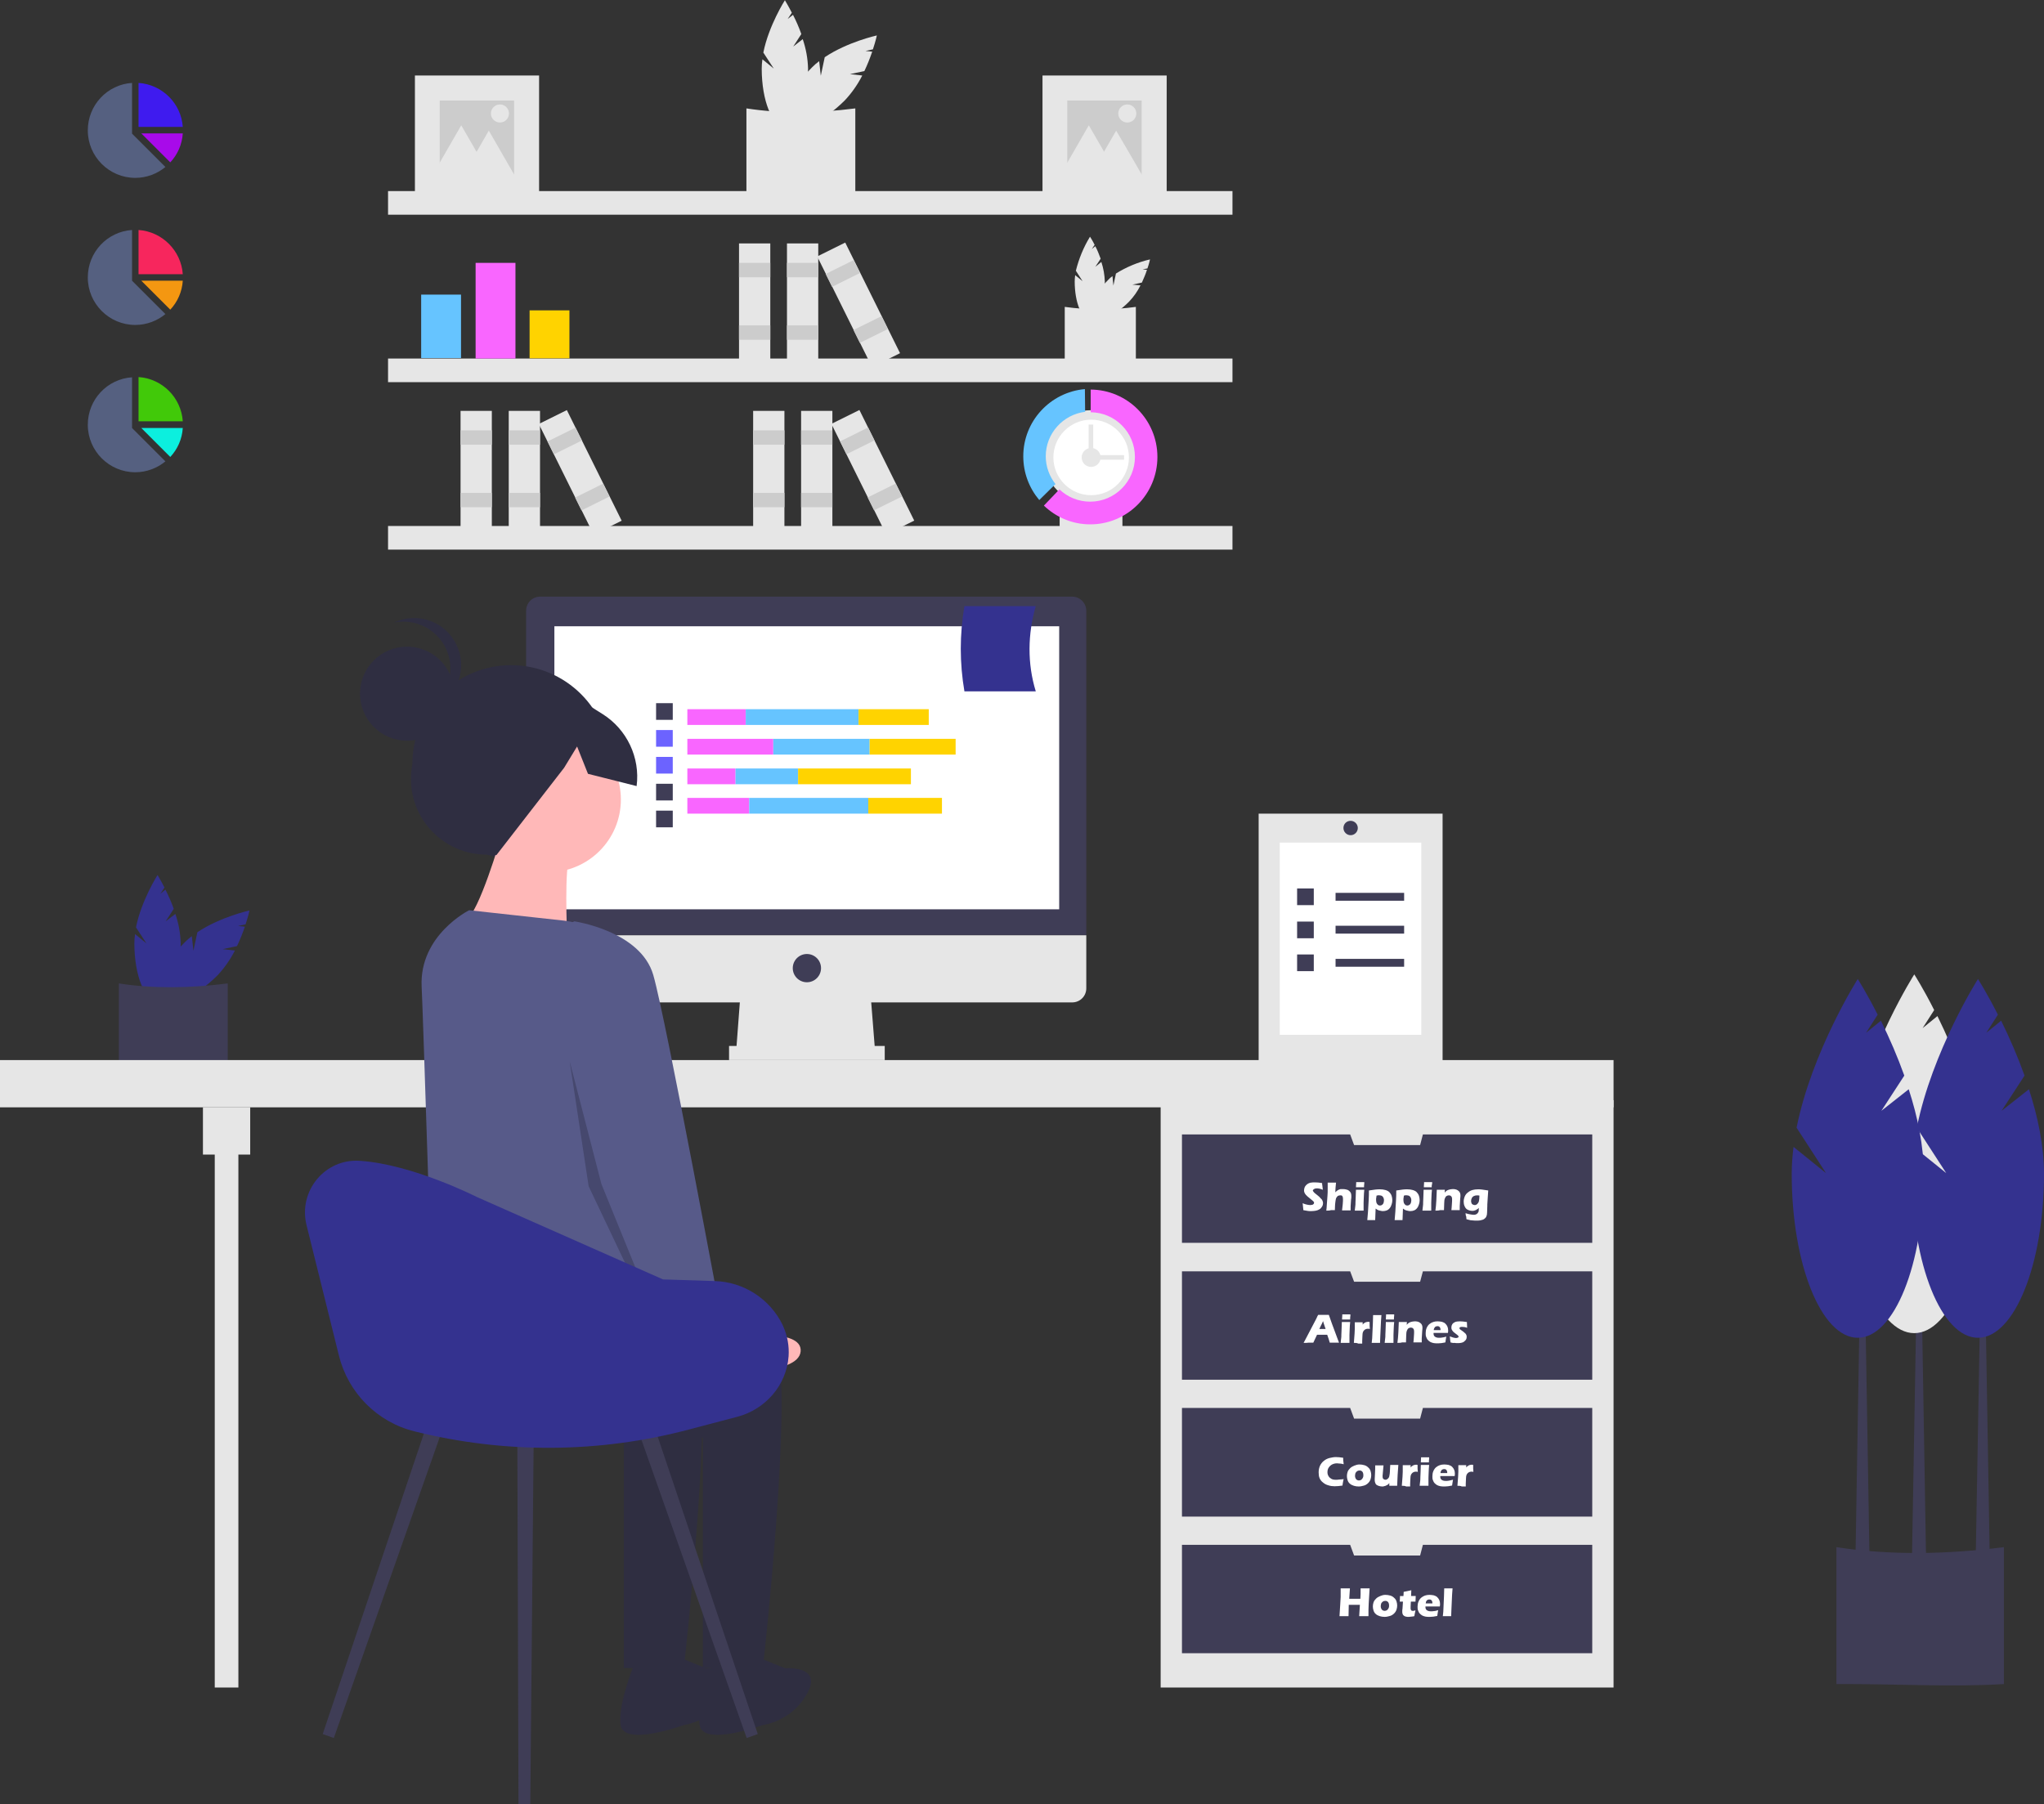 <?xml version="1.0" encoding="utf-8"?>
<!-- Generator: Adobe Illustrator 24.1.3, SVG Export Plug-In . SVG Version: 6.00 Build 0)  -->
<svg version="1.1" id="ea61258a-e793-48f7-8624-3c5ca462ffd9"
	 xmlns="http://www.w3.org/2000/svg" xmlns:xlink="http://www.w3.org/1999/xlink" x="0px" y="0px" viewBox="0 0 882.3 779"
	 style="enable-background:new 0 0 882.3 779;" xml:space="preserve">
<rect x="0" y="0" width="882.3" height="779" fill="#333333" stroke="none"/>
<style type="text/css">
	.st0{fill:#E6E6E6;}
	.st1{fill:#FFFFFF;}
	.st2{fill:#CCCCCC;}
	.st3{fill:#34328F;}
	.st4{fill:#3F3D56;}
	.st5{fill:#6C63FF;}
	.st6{fill:#2F2E41;}
	.st7{fill:#FFB8B8;}
	.st8{fill:#575A89;}
	.st9{opacity:0.2;enable-background:new    ;}
	.st10{fill:#3F1BEF;}
	.st11{fill:#A80AEA;}
	.st12{fill:#556080;}
	.st13{fill:#F7265D;}
	.st14{fill:#F49711;}
	.st15{fill:#41C909;}
	.st16{fill:#0CEFDE;}
	.st17{fill-rule:evenodd;clip-rule:evenodd;fill:#66C4FF;}
	.st18{fill-rule:evenodd;clip-rule:evenodd;fill:#F966FF;}
	.st19{fill-rule:evenodd;clip-rule:evenodd;fill:#FFD300;}
</style>
<path class="st0" d="M342.4,20.1l3.5-5.4c-1-2.8-2.2-5.6-3.6-8.3L340,8.2l1.8-2.7c-1.7-3.3-3-5.4-3-5.4s-7,11-9.3,22.6l4.5,6.9
	l-4.9-4c-0.2,1.4-0.3,2.7-0.3,4.1c0,13.7,4.5,24.9,10,24.9s10-11.1,10-24.9c-0.1-4.4-0.9-8.7-2.3-12.8L342.4,20.1z"/>
<path class="st0" d="M366.9,32l6.2-1.3c1.3-2.7,2.4-5.5,3.4-8.4l-2.9-0.3l3.2-0.7c1.2-3.6,1.7-6,1.7-6s-12.7,2.8-22.5,9.4l-1.7,8
	l-0.7-6.3c-1.1,0.8-2.1,1.7-3.1,2.7c-9.7,9.7-14.4,20.8-10.5,24.7s15-0.8,24.7-10.5c3-3.2,5.5-6.8,7.5-10.7L366.9,32z"/>
<path class="st0" d="M369.2,85.2c-14.5,0.9-30.3-0.1-47,0V46.8c14.8,2.3,30.6,2.1,47,0V85.2z"/>
<path class="st0" d="M472.8,115.2l2.3-3.5c-0.7-1.9-1.4-3.7-2.3-5.4l-1.5,1.2l1.2-1.8c-1.1-2.2-2-3.5-2-3.5
	c-2.8,4.6-4.8,9.5-6.1,14.7l2.9,4.5l-3.2-2.6c-0.1,0.9-0.2,1.8-0.2,2.7c0,9,2.9,16.2,6.5,16.2s6.5-7.3,6.5-16.2
	c-0.1-2.9-0.6-5.7-1.5-8.4L472.8,115.2z"/>
<path class="st0" d="M488.8,122.9l4.1-0.9c0.8-1.8,1.6-3.6,2.2-5.5l-1.9-0.2l2.1-0.4c0.8-2.3,1.1-3.9,1.1-3.9
	c-5.2,1.2-10.2,3.3-14.7,6.1l-1.1,5.2l-0.4-4.1c-0.7,0.5-1.4,1.1-2,1.8c-6.3,6.3-9.4,13.6-6.9,16.1s9.8-0.5,16.1-6.9
	c2-2.1,3.6-4.4,4.9-7L488.8,122.9z"/>
<path class="st0" d="M490.3,157.6c-9.4,0.6-19.7,0-30.7,0v-25.1c10.2,1.4,20.5,1.4,30.7,0V157.6z"/>
<path class="st0" d="M484.5,231.9c-8.3,0.5-17.4,0-27.1,0v-22.1c9,1.3,18.1,1.3,27.1,0V231.9z"/>
<rect x="167.5" y="82.5" class="st0" width="364.5" height="10.2"/>
<rect x="167.5" y="154.8" class="st0" width="364.5" height="10.2"/>
<rect x="167.5" y="227.1" class="st0" width="364.5" height="10.2"/>
<circle class="st0" cx="471" cy="197.5" r="20.4"/>
<circle class="st1" cx="471" cy="197.5" r="16.3"/>
<circle class="st0" cx="471" cy="197.5" r="4.1"/>
<rect x="468.9" y="196.5" class="st0" width="16.3" height="2"/>
<rect x="469.9" y="183.3" class="st0" width="2" height="16.3"/>
<rect x="339.7" y="105.1" class="st0" width="13.5" height="53.3"/>
<rect x="339.7" y="113.5" class="st2" width="13.5" height="6.2"/>
<rect x="339.7" y="140.5" class="st2" width="13.5" height="6.2"/>
<rect x="319" y="105.1" class="st0" width="13.5" height="53.3"/>
<rect x="319" y="113.5" class="st2" width="13.5" height="6.2"/>
<rect x="319" y="140.5" class="st2" width="13.5" height="6.2"/>
<rect x="363.9" y="105.1" transform="matrix(0.896 -0.444 0.444 0.896 -19.968 178.127)" class="st0" width="13.5" height="53.3"/>
<rect x="357.1" y="115.1" transform="matrix(0.896 -0.444 0.444 0.896 -14.672 173.717)" class="st2" width="13.5" height="6.2"/>
<rect x="369.1" y="139.3" transform="matrix(0.896 -0.444 0.444 0.896 -24.152 181.559)" class="st2" width="13.5" height="6.2"/>
<rect x="219.6" y="177.4" class="st0" width="13.5" height="53.3"/>
<rect x="219.6" y="185.8" class="st2" width="13.5" height="6.2"/>
<rect x="219.6" y="212.8" class="st2" width="13.5" height="6.2"/>
<rect x="198.8" y="177.4" class="st0" width="13.5" height="53.3"/>
<rect x="198.8" y="185.8" class="st2" width="13.5" height="6.2"/>
<rect x="198.8" y="212.8" class="st2" width="13.5" height="6.2"/>
<rect x="243.7" y="177.4" transform="matrix(0.896 -0.444 0.444 0.896 -64.535 132.306)" class="st0" width="13.5" height="53.3"/>
<rect x="237" y="187.4" transform="matrix(0.896 -0.444 0.444 0.896 -59.21 127.93)" class="st2" width="13.5" height="6.2"/>
<rect x="248.9" y="211.6" transform="matrix(0.896 -0.444 0.444 0.896 -68.719 135.737)" class="st2" width="13.5" height="6.2"/>
<rect x="345.8" y="177.4" class="st0" width="13.5" height="53.3"/>
<rect x="345.8" y="185.8" class="st2" width="13.5" height="6.2"/>
<rect x="345.8" y="212.8" class="st2" width="13.5" height="6.2"/>
<rect x="325.1" y="177.4" class="st0" width="13.5" height="53.3"/>
<rect x="325.1" y="185.8" class="st2" width="13.5" height="6.2"/>
<rect x="325.1" y="212.8" class="st2" width="13.5" height="6.2"/>
<rect x="370" y="177.4" transform="matrix(0.896 -0.444 0.444 0.896 -51.416 188.342)" class="st0" width="13.5" height="53.3"/>
<rect x="363.3" y="187.4" transform="matrix(0.896 -0.444 0.444 0.896 -46.091 183.966)" class="st2" width="13.5" height="6.2"/>
<rect x="375.2" y="211.6" transform="matrix(0.896 -0.444 0.444 0.896 -55.599 191.773)" class="st2" width="13.5" height="6.2"/>
<rect x="450" y="32.6" class="st0" width="53.6" height="53.6"/>
<rect x="460.7" y="43.4" class="st2" width="32.1" height="32.1"/>
<polygon class="st0" points="470,54.1 476.8,65.9 483.6,77.7 470,77.7 456.4,77.7 463.2,65.9 "/>
<polygon class="st0" points="481.8,56.4 488.7,68.2 495.5,80 481.8,80 468.2,80 475,68.2 "/>
<circle class="st0" cx="486.6" cy="49" r="3.9"/>
<rect x="179.1" y="32.6" class="st0" width="53.6" height="53.6"/>
<rect x="189.8" y="43.4" class="st2" width="32.1" height="32.1"/>
<polygon class="st0" points="199.1,54.1 205.9,65.9 212.8,77.7 199.1,77.7 185.5,77.7 192.3,65.9 "/>
<polygon class="st0" points="211,56.4 217.8,68.2 224.6,80 211,80 197.3,80 204.2,68.2 "/>
<circle class="st0" cx="215.8" cy="49" r="3.9"/>
<path class="st3" d="M71.5,397.8l3.5-5.4c-1-2.8-2.2-5.6-3.6-8.3l-2.2,1.8l1.8-2.7c-1.7-3.3-3-5.4-3-5.4s-7,11-9.3,22.6l4.5,6.9
	l-4.9-4c-0.2,1.4-0.3,2.7-0.3,4.1c0,13.7,4.5,24.9,10,24.9s10-11.1,10-24.9c-0.1-4.4-0.9-8.7-2.3-12.8L71.5,397.8z"/>
<path class="st3" d="M96.1,409.8l6.2-1.3c1.3-2.7,2.4-5.5,3.4-8.4l-2.9-0.3l3.2-0.7c1.2-3.6,1.7-6,1.7-6s-12.7,2.8-22.5,9.4l-1.7,8
	l-0.7-6.3c-1.1,0.8-2.1,1.7-3.1,2.7c-9.7,9.7-14.4,20.8-10.5,24.7s15-0.8,24.7-10.5c3-3.2,5.5-6.8,7.5-10.7L96.1,409.8z"/>
<path class="st4" d="M98.3,463c-14.5,0.9-30.3-0.1-47,0v-38.4c14.8,2.3,30.6,2.1,47,0V463z"/>
<rect x="501" y="475" class="st0" width="195.5" height="253.6"/>
<rect x="92.7" y="488.3" class="st0" width="10.2" height="240.3"/>
<rect y="457.7" class="st0" width="696.5" height="20.4"/>
<rect x="87.6" y="478.1" class="st0" width="20.4" height="20.4"/>
<polygon class="st4" points="614.2,489.8 613,494.4 584.5,494.4 582.8,489.8 510.2,489.8 510.2,536.6 687.3,536.6 687.3,489.8 "/>
<polygon class="st4" points="614.2,548.9 613,553.4 584.5,553.4 582.8,548.9 510.2,548.9 510.2,595.7 687.3,595.7 687.3,548.9 "/>
<polygon class="st4" points="614.2,607.9 613,612.5 584.5,612.5 582.8,607.9 510.2,607.9 510.2,654.8 687.3,654.8 687.3,607.9 "/>
<polygon class="st4" points="614.2,667 613,671.6 584.5,671.6 582.8,667 510.2,667 510.2,713.8 687.3,713.8 687.3,667 "/>
<polygon class="st0" points="377.8,454.7 317.7,454.7 319.7,428.2 375.7,428.2 "/>
<rect x="314.7" y="451.6" class="st0" width="67.2" height="6.1"/>
<path class="st4" d="M462.8,257.6H233.2c-3.4,0-6.1,2.7-6.1,6.1l0,0v140h241.8v-140C468.9,260.4,466.2,257.6,462.8,257.6
	L462.8,257.6z"/>
<path class="st0" d="M227.1,403.8v22.9c0,3.4,2.7,6.1,6.1,6.1l0,0h229.6c3.4,0,6.1-2.7,6.1-6.1l0,0v-22.9H227.1z"/>
<rect x="239.3" y="270.4" class="st1" width="217.9" height="122.2"/>
<circle class="st4" cx="348.3" cy="418" r="6.1"/>
<path class="st4" d="M865,727.1c-22.3,1.4-46.5-0.1-72.3,0V668c22.7,3.5,47,3.2,72.3,0V727.1z"/>
<polygon class="st4" points="831.4,673.3 825.3,673.3 827.4,553.9 829.4,553.9 "/>
<polygon class="st4" points="858.9,674.1 852.8,674.1 854.9,554.8 856.9,554.8 "/>
<polygon class="st4" points="807,674.1 800.9,674.1 802.9,554.8 805,554.8 "/>
<path class="st0" d="M836.5,477.6l9.9-15.2c-2.9-8.1-6.3-16-10.1-23.7l-6.4,5.2l5-7.8c-4.8-9.5-8.6-15.4-8.6-15.4
	s-19.8,31.2-26.4,64.2l12.7,19.6l-14-11.3c-0.5,3.8-0.8,7.7-0.8,11.6c0,39.1,12.8,70.8,28.5,70.8s28.5-31.7,28.5-70.8
	c0-12.1-2.7-24.8-6.5-36.5L836.5,477.6z"/>
<path class="st3" d="M864,479.6l9.9-15.2c-2.9-8.1-6.3-16-10.1-23.7l-6.4,5.2l5-7.8c-4.8-9.5-8.6-15.4-8.6-15.4
	s-19.8,31.2-26.4,64.2l12.7,19.6l-14-11.3c-0.5,3.8-0.8,7.7-0.8,11.6c0,39.1,12.8,70.8,28.5,70.8s28.5-31.7,28.5-70.8
	c0-12.1-2.7-24.8-6.5-36.5L864,479.6z"/>
<path class="st3" d="M812.1,479.6l9.9-15.2c-2.9-8.1-6.3-16-10.1-23.7l-6.4,5.2l5-7.8c-4.8-9.5-8.6-15.4-8.6-15.4
	s-19.8,31.2-26.4,64.2l12.7,19.6l-14-11.3c-0.5,3.8-0.8,7.7-0.8,11.6c0,39.1,12.8,70.8,28.5,70.8s28.5-31.7,28.5-70.8
	c0-12.1-2.7-24.8-6.5-36.5L812.1,479.6z"/>
<rect x="283.2" y="303.6" class="st4" width="7.2" height="7.2"/>
<rect x="283.2" y="315.2" class="st5" width="7.2" height="7.2"/>
<rect x="283.2" y="326.8" class="st5" width="7.2" height="7.2"/>
<rect x="283.2" y="338.4" class="st4" width="7.2" height="7.2"/>
<rect x="283.2" y="350" class="st4" width="7.2" height="7.2"/>
<path class="st3" d="M447.1,298.5h-30.8c-2.1-12.2-2.1-24.6,0-36.8h30.8C443.6,273.7,443.4,286.5,447.1,298.5z"/>
<path class="st6" d="M222.8,372.1l-12.7-3.1c-18,0-32.7-14.6-32.7-32.6c0-2.2,0.2-4.4,0.6-6.5l0,0c0-23.6,19.1-42.7,42.6-42.7l0,0
	c23.6,0,42.7,19.1,42.7,42.6l0,0C270.6,354.8,248.1,378.3,222.8,372.1z"/>
<circle class="st7" cx="236.6" cy="345.2" r="31.4"/>
<path class="st7" d="M216.2,361.6c0,0-9.5,32.7-15,35.5s43.6,6.8,43.6,6.8s-1.4-31.4,1.4-34.1S216.2,361.6,216.2,361.6z"/>
<path class="st6" d="M265.3,563.4c0,0,61.4-5.5,69.5,15s-5.5,141.8-5.5,141.8h-25.9v-99.5c0,0-110.5-31.4-110.5-42.3
	S265.3,563.4,265.3,563.4z"/>
<path class="st6" d="M325.3,714.8l13.6,5.5c0,0,16.4-1.4,9.5,10.9c-4,7.2-11,12.2-19.1,13.6c0,0-25.9,9.5-27.3,0s6.8-28.6,6.8-28.6
	L325.3,714.8z"/>
<path class="st6" d="M231.2,563.4c0,0,61.4-5.5,69.5,15s-5.5,141.8-5.5,141.8h-25.9v-99.5c0,0-78.4-18.2-78.4-29.1
	c0-5.1-5.3-31.2,4.1-36.7C205.6,548.8,231.2,563.4,231.2,563.4z"/>
<path class="st6" d="M291.2,714.8l13.6,5.5c0,0,16.4-1.4,9.5,10.9c-4,7.2-11,12.2-19.1,13.6c0,0-25.9,9.5-27.3,0s6.8-28.6,6.8-28.6
	L291.2,714.8z"/>
<path class="st8" d="M202.5,393l41,4.5c13,1.4,23.6,11,26.3,23.8l15.9,75.4c0,0,5.5,75-5.5,79.1s-25.9-16.4-46.4-13.6
	s-47,8.9-47,8.9s-4.2-134.2-4.8-145.2C181,403.7,202.5,393,202.5,393z"/>
<path class="st7" d="M299.6,567.3l16.8,9.9c0,0,30.2-4.3,29.2,6.3s-33.9,8.6-33.9,8.6l-20.3-12.5L299.6,567.3z"/>
<circle class="st6" cx="175.7" cy="299.5" r="20.3"/>
<path class="st6" d="M194.4,288.6c0-11.2-9.1-20.2-20.3-20.2c-1.3,0-2.7,0.1-4,0.4c10.1-4.8,22.2-0.5,27,9.7
	c4.8,10.1,0.5,22.2-9.7,27c-1.5,0.7-3.1,1.2-4.7,1.5C189.9,303.6,194.4,296.4,194.4,288.6z"/>
<path class="st6" d="M211.8,300.1l27.3-5l21,13.2c10.5,6.6,16.3,18.8,14.7,31.1l-21-5.3l-4.7-11.8l-5.6,9.2l-29.3,37.8l-16.5-10.5
	l-14.7-23L211.8,300.1z"/>
<path class="st8" d="M234.3,404.6l13.6-6.8c0,0,28.6,4.1,34.1,23.2s30,151.4,30,151.4l-23.2,10.9l-32.7-80.5L234.3,404.6z"/>
<polygon class="st9" points="245.9,458.2 259.6,511.2 283.8,570.7 282.9,572.8 254.1,512.2 "/>
<polygon class="st4" points="144.1,750.4 139.3,748.7 185.9,610.2 192.6,612.6 "/>
<polygon class="st4" points="322.3,750.4 327.1,748.7 280.5,610.2 273.7,612.6 "/>
<polygon class="st4" points="223.8,779 228.9,779 230.4,617.1 223.3,617.1 "/>
<path class="st3" d="M132.3,528.9l14,56.4c4,16.1,16.5,28.7,32.6,32.7l0,0c38.9,9.7,79.7,9.5,118.5-0.8l20.9-5.5
	c12.1-3.2,21.2-13.6,22.1-26.1c0.3-4.4-0.5-8.9-2.3-12.9c-0.1-0.2-0.2-0.3-0.2-0.5c-5.5-11.4-16.9-18.8-29.6-19.1l-22.1-0.7
	l-80.4-35.6c0,0-27.7-14.1-50.4-15.6C140.3,500.1,128.7,514.2,132.3,528.9z"/>
<rect x="543.3" y="351.3" class="st0" width="79.4" height="107.9"/>
<rect x="552.4" y="363.8" class="st1" width="61.1" height="83"/>
<rect x="576.5" y="385.5" class="st4" width="29.6" height="3.4"/>
<rect x="559.9" y="383.6" class="st4" width="7.2" height="7.2"/>
<rect x="576.5" y="399.7" class="st4" width="29.6" height="3.4"/>
<rect x="559.9" y="397.9" class="st4" width="7.2" height="7.2"/>
<rect x="576.5" y="414" class="st4" width="29.6" height="3.4"/>
<rect x="559.9" y="412.1" class="st4" width="7.2" height="7.2"/>
<path class="st4" d="M583,354.4L583,354.4c1.7,0,3.1,1.4,3.1,3.1l0,0c0,1.7-1.4,3.1-3.1,3.1l0,0c-1.7,0-3.1-1.4-3.1-3.1l0,0
	C579.9,355.7,581.3,354.4,583,354.4z"/>
<g>
	<path class="st10" d="M59.8,54.8h19.1c-0.7-10.2-8.9-18.3-19.1-19V54.8z"/>
	<path class="st11" d="M73.5,70.1c3.1-3.3,5.1-7.7,5.4-12.5H61L73.5,70.1z"/>
	<path class="st12" d="M57,57.7V35.8c-10.7,0.7-19.1,9.6-19.1,20.5c0,11.3,9.2,20.5,20.5,20.5c4.9,0,9.5-1.8,13-4.7L57,57.7z"/>
</g>
<g>
	<path class="st13" d="M59.8,118.4h19.1C78.2,108.2,70,100,59.8,99.3V118.4z"/>
	<path class="st14" d="M73.5,133.7c3.1-3.3,5.1-7.7,5.4-12.5H61L73.5,133.7z"/>
	<path class="st12" d="M57,121.2V99.3c-10.7,0.7-19.1,9.6-19.1,20.5c0,11.3,9.2,20.5,20.5,20.5c4.9,0,9.5-1.8,13-4.7L57,121.2z"/>
</g>
<g>
	<path class="st15" d="M59.8,181.9h19.1c-0.7-10.2-8.8-18.4-19.1-19.1C59.8,162.8,59.8,181.9,59.8,181.9z"/>
	<path class="st16" d="M73.5,197.3c3.1-3.3,5.1-7.7,5.4-12.5H61L73.5,197.3z"/>
	<path class="st12" d="M57,184.8v-21.9c-10.7,0.7-19.1,9.6-19.1,20.5c0,11.3,9.2,20.5,20.5,20.5c4.9,0,9.5-1.8,13-4.7L57,184.8z"/>
</g>
<g>
	<path id="Combined-Shape_3_" class="st17" d="M468.3,168l0.1,9.8c-9.6,1.2-17,9.4-17,19.2c0,4.5,1.6,8.7,4.2,12l-7,6.9
		c-4.3-5.1-6.9-11.7-6.9-18.9C441.7,181.8,453.4,169.3,468.3,168z"/>
	<path id="Combined-Shape_4_" class="st18" d="M470.8,168.2h-0.2c16,0,29,13,29,29.1s-13,29.1-29,29.1c-7.8,0-14.8-3.1-20-8.1l6.7-7
		c3.5,3.3,8.1,5.3,13.3,5.3c10.6,0,19.3-8.7,19.3-19.3s-8.5-19.2-19.1-19.3L470.8,168.2z"/>
</g>
<g>
	<rect id="Rectangle" x="296.7" y="306.2" class="st18" width="25.2" height="6.8"/>
	<rect id="Rectangle-Copy-9" x="296.7" y="344.5" class="st18" width="26.7" height="6.8"/>
	<rect id="Rectangle-Copy-3" x="296.7" y="319" class="st18" width="37.1" height="6.8"/>
	<rect id="Rectangle-Copy-6" x="296.7" y="331.8" class="st18" width="20.8" height="6.8"/>
	<rect id="Rectangle-Copy" x="321.9" y="306.2" class="st17" width="48.7" height="6.8"/>
	<rect id="Rectangle-Copy-10" x="323.4" y="344.5" class="st17" width="51.4" height="6.8"/>
	<rect id="Rectangle-Copy-4" x="333.8" y="319" class="st17" width="41.6" height="6.8"/>
	<rect id="Rectangle-Copy-7" x="317.5" y="331.8" class="st17" width="27" height="6.8"/>
	<rect id="Rectangle-Copy-2" x="370.6" y="306.2" class="st19" width="30.3" height="6.8"/>
	<rect id="Rectangle-Copy-11" x="374.8" y="344.5" class="st19" width="31.8" height="6.8"/>
	<rect id="Rectangle-Copy-5" x="375.4" y="319" class="st19" width="37.1" height="6.8"/>
	<rect id="Rectangle-Copy-8" x="344.5" y="331.8" class="st19" width="48.7" height="6.8"/>
</g>
<g>
	<rect id="Rectangle_1_" x="181.8" y="127.2" class="st17" width="17.2" height="27.4"/>
	<rect id="Rectangle-Copy-12" x="205.3" y="113.5" class="st18" width="17.2" height="41.3"/>
	<rect id="Rectangle-Copy-13" x="228.6" y="134" class="st19" width="17.2" height="20.7"/>
</g>
<g>
	<path class="st1" d="M562.7,579.8l0.7-1.3l4.5-8.6l0.5-1c0.1-0.3,0.3-0.7,0.6-1.2c1,0,1.8,0,2.3,0c0.8,0,1.6,0,2.3,0l1.3,3.7l2.6,7
		l0.5,1.3c-1,0-1.6,0-1.8,0c-0.5,0-1.2,0-2.2,0c-0.3-1-0.6-2.1-1.1-3.4h-4.4c-0.5,1-1,2.2-1.6,3.4c-1.1,0-1.8,0-2,0
		C564.4,579.8,563.7,579.8,562.7,579.8z M569.5,573.8h2.7c-0.7-2.1-1.1-3.2-1.1-3.4c-0.4,0.9-0.7,1.6-1,2.1L569.5,573.8z"/>
	<path class="st1" d="M578.7,579.8c0.1-0.7,0.1-1.3,0.2-1.8s0.1-1.1,0.1-1.8s0.1-1.5,0.1-2.4s0.1-1.9,0.1-3c0.8,0,1.4,0,1.8,0
		c0.4,0,1,0,1.8,0c-0.1,1.1-0.2,2.1-0.2,2.9c0,0.8-0.1,1.7-0.1,2.7c0,1.7,0,2.8,0,3.4c-0.7,0-1.3,0-1.8,0
		C580.2,579.8,579.5,579.8,578.7,579.8z M579.3,569.7c0-0.7,0.1-1.2,0.1-1.7c0-0.1,0-0.3,0-0.5c0.7,0,1.3,0,1.8,0c0.7,0,1.2,0,1.7,0
		c0,0.2,0,0.3,0,0.5l-0.1,1.1c0,0.2,0,0.4,0,0.6c-0.6,0-1.1,0-1.7,0C580.5,569.7,579.9,569.7,579.3,569.7z"/>
	<path class="st1" d="M584.4,579.8l0.3-3.9l0.1-2.2c0-0.4,0-0.8,0-1.2s0-1,0-1.6c0.7,0,1.3,0,1.7,0c0.5,0,1,0,1.7,0v1
		c0.2-0.3,0.4-0.4,0.6-0.6c0.1-0.1,0.3-0.2,0.5-0.3s0.4-0.2,0.6-0.2s0.4-0.1,0.6-0.1c0.2,0,0.4,0,0.7,0.1c0,0.6,0,1.2,0,1.6l0.1,1.4
		c-0.3-0.1-0.6-0.1-0.9-0.1c-0.4,0-0.7,0.1-0.9,0.2c-0.3,0.1-0.5,0.3-0.7,0.5s-0.4,0.5-0.5,0.8s-0.2,0.8-0.2,1.5s-0.1,1.4-0.1,2.3
		c0,0.3,0,0.7,0,1.1c-0.6,0-1.1,0-1.7,0C585.7,579.8,585.1,579.8,584.4,579.8z"/>
	<path class="st1" d="M592.1,579.8l0.2-1.9l0.3-6.6l0.1-3.5c0.8,0,1.4,0,1.8,0c0.5,0,1.1,0,1.8,0l-0.2,2.7l-0.3,6.6l-0.1,2.7
		c-0.6,0-1.2,0-1.7,0H592.1z"/>
	<path class="st1" d="M597.7,579.8c0.1-0.7,0.1-1.3,0.2-1.8s0.1-1.1,0.1-1.8s0.1-1.5,0.1-2.4s0.1-1.9,0.1-3c0.8,0,1.4,0,1.8,0
		c0.4,0,1,0,1.8,0c-0.1,1.1-0.2,2.1-0.2,2.9c0,0.8-0.1,1.7-0.1,2.7c0,1.7,0,2.8,0,3.4c-0.7,0-1.3,0-1.8,0
		C599.1,579.8,598.5,579.8,597.7,579.8z M598.2,569.7c0-0.7,0.1-1.2,0.1-1.7c0-0.1,0-0.3,0-0.5c0.7,0,1.3,0,1.8,0c0.7,0,1.2,0,1.7,0
		c0,0.2,0,0.3,0,0.5l-0.1,1.1c0,0.2,0,0.4,0,0.6c-0.6,0-1.1,0-1.7,0C599.5,569.7,598.9,569.7,598.2,569.7z"/>
	<path class="st1" d="M603.2,579.8c0.2-1.3,0.3-2.8,0.4-4.4c0.1-1.6,0.1-3.1,0.2-4.6c0.7,0,1.3,0,1.8,0c0.6,0,1.2,0,1.7,0l-0.1,1.2
		c0.2-0.2,0.4-0.4,0.5-0.5s0.3-0.2,0.5-0.4c0.2-0.1,0.4-0.2,0.7-0.3s0.5-0.1,0.8-0.2c0.3,0,0.6-0.1,0.9-0.1c0.4,0,0.8,0,1.2,0.1
		s0.7,0.2,1,0.4s0.5,0.4,0.7,0.6s0.3,0.5,0.4,0.8s0.1,0.6,0.1,0.9c0,0.2,0,0.7-0.1,1.4l-0.2,3.2c0,0.6,0,1.2,0,1.7
		c-0.6,0-1.1,0-1.7,0c-0.7,0-1.3,0-1.9,0c0.1-0.5,0.1-1.3,0.2-2.4c0.1-1.1,0.1-1.8,0.1-2.2c0-0.7-0.1-1.1-0.4-1.4s-0.6-0.4-1-0.4
		c-0.3,0-0.7,0.1-1,0.3s-0.5,0.5-0.7,1s-0.3,1.1-0.3,2.1s-0.1,2-0.1,3c-0.6,0-1.2,0-1.7,0C604.6,579.8,603.9,579.8,603.2,579.8z"/>
	<path class="st1" d="M624.3,577.1c-0.1,0.4-0.2,1.2-0.4,2.5c-0.7,0.1-1.3,0.2-1.7,0.3c-0.5,0-0.9,0.1-1.4,0.1c-0.7,0-1.3,0-1.9-0.1
		c-0.6-0.1-1.1-0.3-1.5-0.5s-0.8-0.6-1.1-0.9s-0.5-0.8-0.7-1.3s-0.2-1-0.2-1.6c0-0.7,0.1-1.5,0.4-2.2c0.3-0.7,0.7-1.3,1.2-1.7
		s1-0.7,1.6-0.9s1.2-0.3,1.9-0.3s1.3,0.1,1.9,0.2c0.6,0.2,1.1,0.4,1.5,0.8s0.7,0.8,0.9,1.3s0.3,1,0.3,1.6c0,0.3,0,0.7-0.1,1.1h-6.2
		c0,0.1,0,0.2,0,0.3c0,0.6,0.2,1.1,0.7,1.4s1,0.4,1.7,0.4c0.4,0,0.8,0,1.3-0.1C622.9,577.5,623.5,577.3,624.3,577.1z M618.9,574.3
		h2.9c0-0.1,0-0.2,0-0.3c0-0.3-0.1-0.6-0.2-0.8c-0.1-0.2-0.3-0.4-0.5-0.5s-0.4-0.1-0.7-0.1c-0.2,0-0.3,0-0.5,0.1s-0.3,0.1-0.4,0.2
		c-0.1,0.1-0.2,0.2-0.3,0.4s-0.2,0.3-0.2,0.4C618.9,573.9,618.9,574,618.9,574.3z"/>
	<path class="st1" d="M626.1,579.6c0-0.3,0-0.5-0.1-0.8c0-0.3-0.1-0.7-0.1-1.2l-0.1-0.6c0.6,0.2,1.1,0.4,1.5,0.5s0.8,0.2,1.1,0.2
		s0.5,0,0.7-0.1s0.3-0.1,0.4-0.2s0.1-0.2,0.1-0.3s0-0.2-0.1-0.3s-0.2-0.2-0.4-0.4c-0.5-0.4-0.9-0.7-1.3-1c-0.4-0.3-0.6-0.5-0.8-0.8
		c-0.2-0.2-0.3-0.5-0.4-0.7s-0.1-0.5-0.1-0.8c0-0.5,0.1-0.9,0.4-1.4c0.3-0.4,0.7-0.7,1.2-0.9s1.2-0.3,2-0.3s1.9,0.1,3.1,0.3l0.1,2.5
		c-0.7-0.3-1.4-0.4-2-0.4c-0.5,0-0.8,0-1,0.1s-0.3,0.2-0.3,0.4c0,0.1,0,0.1,0,0.2s0.1,0.1,0.1,0.2c0.1,0.1,0.1,0.1,0.2,0.2
		c0.1,0.1,0.3,0.2,0.7,0.5s0.6,0.4,0.8,0.6c0.3,0.3,0.6,0.5,0.8,0.7s0.3,0.5,0.4,0.7c0.1,0.2,0.1,0.5,0.1,0.8c0,0.4-0.1,0.8-0.3,1.1
		s-0.5,0.6-0.9,0.9s-0.8,0.4-1.3,0.5s-1,0.1-1.5,0.1c-0.3,0-0.8,0-1.3-0.1C627.4,579.9,626.8,579.8,626.1,579.6z"/>
</g>
<g>
	<path class="st1" d="M562.6,522.5c-0.1-1.2-0.2-2.2-0.3-3c0.7,0.3,1.2,0.5,1.8,0.6c0.5,0.1,1,0.2,1.4,0.2c0.5,0,0.9-0.1,1.2-0.2
		c0.3-0.2,0.5-0.4,0.5-0.7c0-0.1,0-0.2,0-0.3s-0.1-0.2-0.2-0.3c-0.1-0.1-0.2-0.2-0.4-0.4l-1.7-1.4c-0.4-0.3-0.7-0.6-0.8-0.7
		c-0.3-0.3-0.6-0.6-0.7-0.8c-0.2-0.3-0.3-0.5-0.4-0.8c-0.1-0.3-0.1-0.5-0.1-0.8c0-0.4,0.1-0.7,0.2-1.1c0.1-0.3,0.3-0.7,0.6-1
		s0.6-0.6,1-0.8s0.9-0.4,1.3-0.4c0.5-0.1,1-0.1,1.5-0.1c1,0,2.1,0.1,3.2,0.3c0,0.4,0,0.8,0.1,1.1c0,0.3,0.1,0.9,0.2,1.8
		c-0.5-0.2-1-0.4-1.5-0.5c-0.4-0.1-0.8-0.1-1.2-0.1c-0.5,0-0.8,0.1-1.1,0.3s-0.5,0.4-0.5,0.6c0,0.1,0,0.2,0.1,0.3s0.1,0.2,0.3,0.4
		c0.1,0.2,0.3,0.3,0.5,0.5s0.5,0.4,1,0.8l0.6,0.5c0.2,0.2,0.4,0.3,0.6,0.6s0.4,0.4,0.6,0.6s0.3,0.4,0.4,0.6s0.1,0.4,0.2,0.5
		c0,0.2,0.1,0.4,0.1,0.6c0,0.5-0.1,1-0.4,1.5s-0.6,0.9-1.1,1.2s-1,0.5-1.5,0.6c-0.6,0.1-1.1,0.2-1.8,0.2
		C565.3,523,564.1,522.8,562.6,522.5z"/>
	<path class="st1" d="M572.5,522.7c0.1-0.9,0.2-1.6,0.2-2.2c0.1-1.2,0.2-2.5,0.3-4.1c0.1-1,0.1-2,0.1-3c0-0.9,0-1.9,0-2.8
		c0.7,0,1.3,0,1.8,0c0.6,0,1.2,0,1.8,0l-0.2,2.1c0,0.4-0.1,1.1-0.1,2.1c0.2-0.2,0.4-0.4,0.5-0.5s0.3-0.2,0.4-0.3s0.3-0.2,0.5-0.3
		s0.3-0.1,0.5-0.2s0.4-0.1,0.7-0.1s0.5,0,0.8,0c0.5,0,1,0.1,1.4,0.2c0.5,0.1,0.9,0.3,1.2,0.6s0.6,0.6,0.7,0.9
		c0.1,0.3,0.2,0.7,0.2,1.1c0,0.2,0,0.4,0,0.6c0,0.3,0,0.6-0.1,1l-0.2,3c0,0.4,0,0.7,0,0.9s0,0.5,0,0.9c-0.6,0-1.2,0-1.8,0
		s-1.3,0-1.9,0c0.1-0.8,0.2-1.7,0.3-2.7s0.1-1.8,0.1-2.3c0-0.6-0.1-0.9-0.3-1.2s-0.5-0.3-0.9-0.3c-0.3,0-0.6,0.1-0.9,0.2
		c-0.2,0.1-0.4,0.3-0.6,0.6c-0.2,0.2-0.3,0.5-0.4,0.9c-0.1,0.5-0.2,1.2-0.3,2.2c0,0.5-0.1,1.4-0.1,2.5c-0.6,0-1.1,0-1.7,0
		C573.9,522.7,573.2,522.7,572.5,522.7z"/>
	<path class="st1" d="M584.8,522.7c0.1-0.7,0.1-1.3,0.2-1.8s0.1-1.1,0.1-1.8s0.1-1.5,0.1-2.4s0.1-1.9,0.1-3c0.8,0,1.4,0,1.8,0
		c0.4,0,1,0,1.8,0c-0.1,1.1-0.2,2.1-0.2,2.9c0,0.8-0.1,1.7-0.1,2.7c0,1.7,0,2.8,0,3.4c-0.7,0-1.3,0-1.8,0
		C586.2,522.7,585.6,522.7,584.8,522.7z M585.3,512.6c0-0.7,0.1-1.2,0.1-1.7c0-0.1,0-0.3,0-0.5c0.7,0,1.3,0,1.8,0c0.7,0,1.2,0,1.7,0
		c0,0.2,0,0.3,0,0.5l-0.1,1.1c0,0.2,0,0.4,0,0.6c-0.6,0-1.1,0-1.7,0C586.6,512.6,586,512.6,585.3,512.6z"/>
	<path class="st1" d="M590.2,526.8c0.1-1.2,0.2-2.4,0.3-3.6c0.1-2,0.2-3.8,0.3-5.1s0.1-2.8,0.1-4.1c1.2-0.2,2.1-0.3,2.8-0.4
		c0.7-0.1,1.3-0.1,2-0.1c0.8,0,1.6,0.1,2.3,0.3s1.3,0.5,1.7,0.9s0.8,1,1,1.6s0.3,1.3,0.3,1.9c0,0.6-0.1,1.2-0.3,1.8
		s-0.4,1.1-0.8,1.6s-0.8,0.8-1.3,1s-1,0.3-1.6,0.3c-0.3,0-0.6,0-0.9-0.1c-0.3-0.1-0.6-0.1-0.9-0.2s-0.5-0.2-0.7-0.3
		s-0.4-0.3-0.7-0.5l-0.1,2.5c0,1.1-0.1,2-0.1,2.5c-0.7,0-1.3,0-1.8,0C591.6,526.8,591,526.8,590.2,526.8z M594.2,516.2
		c0,0.3-0.1,0.5-0.1,0.6c0,0.2,0,0.4-0.1,0.7c0,0.3,0,0.5,0,0.7c0,0.5,0.1,0.9,0.2,1.2c0.1,0.3,0.4,0.6,0.6,0.8s0.6,0.3,0.9,0.3
		c0.3,0,0.6-0.1,0.9-0.3c0.3-0.2,0.5-0.5,0.6-0.8s0.2-0.8,0.2-1.2c0-0.6-0.2-1.1-0.5-1.5s-0.8-0.6-1.4-0.6
		C595.2,516,594.7,516.1,594.2,516.2z"/>
	<path class="st1" d="M602,526.8c0.1-1.2,0.2-2.4,0.3-3.6c0.1-2,0.2-3.8,0.3-5.1s0.1-2.8,0.1-4.1c1.2-0.2,2.1-0.3,2.8-0.4
		c0.7-0.1,1.3-0.1,2-0.1c0.8,0,1.6,0.1,2.3,0.3s1.3,0.5,1.7,0.9s0.8,1,1,1.6s0.3,1.3,0.3,1.9c0,0.6-0.1,1.2-0.3,1.8
		s-0.4,1.1-0.8,1.6s-0.8,0.8-1.3,1s-1,0.3-1.6,0.3c-0.3,0-0.6,0-0.9-0.1c-0.3-0.1-0.6-0.1-0.9-0.2s-0.5-0.2-0.7-0.3
		s-0.4-0.3-0.7-0.5l-0.1,2.5c0,1.1-0.1,2-0.1,2.5c-0.7,0-1.3,0-1.8,0C603.4,526.8,602.8,526.8,602,526.8z M606,516.2
		c0,0.3-0.1,0.5-0.1,0.6c0,0.2,0,0.4-0.1,0.7c0,0.3,0,0.5,0,0.7c0,0.5,0.1,0.9,0.2,1.2c0.1,0.3,0.4,0.6,0.6,0.8s0.6,0.3,0.9,0.3
		c0.3,0,0.6-0.1,0.9-0.3c0.3-0.2,0.5-0.5,0.6-0.8s0.2-0.8,0.2-1.2c0-0.6-0.2-1.1-0.5-1.5s-0.8-0.6-1.4-0.6
		C607,516,606.5,516.1,606,516.2z"/>
	<path class="st1" d="M614,522.7c0.1-0.7,0.1-1.3,0.2-1.8s0.1-1.1,0.1-1.8s0.1-1.5,0.1-2.4s0.1-1.9,0.1-3c0.8,0,1.4,0,1.8,0
		c0.4,0,1,0,1.8,0c-0.1,1.1-0.2,2.1-0.2,2.9c0,0.8-0.1,1.7-0.1,2.7c0,1.7,0,2.8,0,3.4c-0.7,0-1.3,0-1.8,0
		C615.5,522.7,614.8,522.7,614,522.7z M614.6,512.6c0-0.7,0.1-1.2,0.1-1.7c0-0.1,0-0.3,0-0.5c0.7,0,1.3,0,1.8,0c0.7,0,1.2,0,1.7,0
		c0,0.2,0,0.3,0,0.5L618,512c0,0.2,0,0.4,0,0.6c-0.6,0-1.1,0-1.7,0C615.8,512.6,615.2,512.6,614.6,512.6z"/>
	<path class="st1" d="M619.6,522.7c0.2-1.3,0.3-2.8,0.4-4.4c0.1-1.6,0.1-3.1,0.2-4.6c0.7,0,1.3,0,1.8,0c0.6,0,1.2,0,1.7,0l-0.1,1.2
		c0.2-0.2,0.4-0.4,0.5-0.5s0.3-0.2,0.5-0.4c0.2-0.1,0.4-0.2,0.7-0.3s0.5-0.1,0.8-0.2c0.3,0,0.6-0.1,0.9-0.1c0.4,0,0.8,0,1.2,0.1
		s0.7,0.2,1,0.4s0.5,0.4,0.7,0.6s0.3,0.5,0.4,0.8s0.1,0.6,0.1,0.9c0,0.2,0,0.7-0.1,1.4l-0.2,3.2c0,0.6,0,1.2,0,1.7
		c-0.6,0-1.1,0-1.7,0c-0.7,0-1.3,0-1.9,0c0.1-0.5,0.1-1.3,0.2-2.4c0.1-1.1,0.1-1.8,0.1-2.2c0-0.7-0.1-1.1-0.4-1.4s-0.6-0.4-1-0.4
		c-0.3,0-0.7,0.1-1,0.3s-0.5,0.5-0.7,1s-0.3,1.1-0.3,2.1s-0.1,2-0.1,3c-0.6,0-1.2,0-1.7,0C620.9,522.7,620.3,522.7,619.6,522.7z"/>
	<path class="st1" d="M632.6,523.8c0.8,0.3,1.4,0.4,2,0.5s1.1,0.2,1.5,0.2c0.3,0,0.6,0,0.8-0.1c0.3-0.1,0.5-0.2,0.6-0.3
		s0.3-0.2,0.4-0.4c0.1-0.2,0.2-0.3,0.3-0.5s0.1-0.4,0.1-0.7s0-0.6,0.1-1c-0.2,0.2-0.4,0.4-0.6,0.5c-0.2,0.1-0.4,0.2-0.6,0.4
		c-0.2,0.1-0.5,0.2-0.8,0.3s-0.6,0.1-0.9,0.1c-0.7,0-1.4-0.2-2-0.5s-1-0.8-1.3-1.5s-0.4-1.3-0.4-2c0-0.8,0.2-1.6,0.5-2.3
		s0.8-1.3,1.4-1.7c0.6-0.5,1.2-0.8,1.9-1s1.5-0.3,2.4-0.3c0.5,0,1.1,0,1.7,0.1c0.6,0.1,1.5,0.2,2.7,0.4l-0.2,2.9l-0.2,3.2
		c0,0.2,0,0.4,0,0.6l-0.1,2.9c0,0.4-0.1,0.7-0.1,1c-0.1,0.3-0.2,0.6-0.3,0.8s-0.3,0.5-0.6,0.7c-0.2,0.2-0.5,0.4-0.8,0.5
		s-0.7,0.2-1.1,0.3c-0.5,0.1-0.9,0.1-1.4,0.1c-0.3,0-0.6,0-1,0s-0.8-0.1-1.3-0.1s-0.8-0.1-1.1-0.2s-0.7-0.1-1.2-0.3l-0.1-1.2
		C632.7,525,632.7,524.6,632.6,523.8z M638.6,516.2c-0.4-0.1-0.7-0.1-1-0.1c-0.5,0-1,0.1-1.4,0.3s-0.7,0.5-0.9,0.9s-0.3,0.8-0.3,1.3
		c0,0.3,0.1,0.6,0.2,0.9c0.1,0.3,0.3,0.5,0.6,0.6s0.5,0.2,0.8,0.2c0.4,0,0.8-0.2,1.1-0.5s0.6-0.7,0.7-1.3S638.6,517.3,638.6,516.2z"
		/>
</g>
<g>
	<path class="st1" d="M580,638.6c-0.1,0.3-0.2,0.8-0.3,1.4s-0.2,1.1-0.2,1.4c-1.3,0.2-2.4,0.3-3.4,0.3c-0.9,0-1.8-0.1-2.7-0.4
		c-0.8-0.2-1.6-0.6-2.3-1.2c-0.7-0.5-1.2-1.2-1.5-1.9s-0.4-1.6-0.4-2.5c0-1.1,0.2-2,0.6-2.9c0.4-0.8,1-1.6,1.7-2.1
		c0.7-0.6,1.6-1,2.4-1.2c0.9-0.2,1.8-0.4,2.7-0.4s1.9,0.1,3.2,0.3v0.7c0,0.3,0,0.7,0.1,1.1l0.1,1c-0.7-0.2-1.2-0.3-1.7-0.3
		s-0.8-0.1-1.2-0.1c-0.8,0-1.5,0.2-2.1,0.5s-1.1,0.8-1.5,1.4s-0.5,1.3-0.5,2s0.2,1.2,0.5,1.7s0.7,0.8,1.2,1.1s1.2,0.4,1.9,0.4
		c0.4,0,0.9,0,1.4-0.1S579.3,638.8,580,638.6z"/>
	<path class="st1" d="M586.8,632.3c0.7,0,1.4,0.1,2.1,0.3c0.7,0.2,1.2,0.5,1.7,1c0.5,0.4,0.8,0.9,1,1.5s0.3,1.2,0.3,1.8
		s-0.1,1.2-0.3,1.8s-0.5,1.1-1,1.6s-1.1,0.9-1.8,1.1s-1.5,0.4-2.3,0.4c-0.7,0-1.5-0.1-2.1-0.3s-1.3-0.5-1.7-0.9
		c-0.5-0.4-0.8-0.9-1-1.5s-0.3-1.2-0.3-1.8s0.1-1.2,0.3-1.8s0.6-1.1,1.1-1.6s1.1-0.8,1.8-1.1S586.1,632.3,586.8,632.3z M586.8,634.9
		c-0.4,0-0.7,0.1-1,0.3s-0.5,0.5-0.7,0.8c-0.1,0.4-0.2,0.8-0.2,1.2c0,0.6,0.2,1.1,0.5,1.5c0.3,0.3,0.7,0.5,1.2,0.5
		c0.4,0,0.7-0.1,1-0.3s0.5-0.5,0.7-0.9s0.2-0.8,0.2-1.2s-0.1-0.7-0.2-1s-0.3-0.5-0.6-0.7S587.1,634.9,586.8,634.9z"/>
	<path class="st1" d="M603.1,641.5c-0.7,0-1.2,0-1.7,0c-0.6,0-1.1,0-1.7,0v-1.2c-0.2,0.3-0.4,0.5-0.5,0.6s-0.3,0.2-0.5,0.3
		s-0.4,0.2-0.6,0.3c-0.2,0.1-0.5,0.1-0.7,0.2s-0.6,0.1-0.8,0.1c-0.5,0-0.9-0.1-1.3-0.2c-0.4-0.1-0.8-0.3-1.1-0.5s-0.5-0.6-0.6-0.9
		c-0.1-0.3-0.2-0.7-0.2-1.1c0-0.1,0-0.3,0-0.5l0.1-2c0-0.7,0.1-1.5,0.1-2.4c0-0.5,0-1.1,0-1.5c0.7,0,1.3,0,1.9,0c0.5,0,1.1,0,1.7,0
		l-0.3,3.3c0,0.5-0.1,0.9-0.1,1c0,0.2,0,0.3,0,0.4c0,0.6,0.1,1,0.4,1.2s0.5,0.3,0.9,0.3c0.1,0,0.3,0,0.4-0.1s0.3-0.1,0.4-0.2
		c0.1-0.1,0.2-0.2,0.3-0.3s0.2-0.2,0.3-0.4s0.2-0.4,0.2-0.6c0.1-0.3,0.1-0.7,0.2-1.2c0-0.3,0.1-0.9,0.1-1.8l0.1-1.8
		c0.8,0,1.4,0,1.9,0s1.1,0,1.6,0c-0.1,1.5-0.2,2.9-0.3,4.2C603.2,638.1,603.2,639.7,603.1,641.5z"/>
	<path class="st1" d="M605.1,641.5l0.3-3.9l0.1-2.2c0-0.4,0-0.8,0-1.2s0-1,0-1.6c0.7,0,1.3,0,1.7,0c0.5,0,1,0,1.7,0v1
		c0.2-0.3,0.4-0.4,0.6-0.6c0.1-0.1,0.3-0.2,0.5-0.3s0.4-0.2,0.6-0.2s0.4-0.1,0.6-0.1c0.2,0,0.4,0,0.7,0.1c0,0.6,0,1.2,0,1.6l0.1,1.4
		c-0.3-0.1-0.6-0.1-0.9-0.1c-0.4,0-0.7,0.1-0.9,0.2c-0.3,0.1-0.5,0.3-0.7,0.5s-0.4,0.5-0.5,0.8s-0.2,0.8-0.2,1.5s-0.1,1.4-0.1,2.3
		c0,0.3,0,0.7,0,1.1c-0.6,0-1.1,0-1.7,0C606.4,641.5,605.8,641.5,605.1,641.5z"/>
	<path class="st1" d="M612.8,641.5c0.1-0.7,0.1-1.3,0.2-1.8s0.1-1.1,0.1-1.8s0.1-1.5,0.1-2.4s0.1-1.9,0.1-3c0.8,0,1.4,0,1.8,0
		c0.4,0,1,0,1.8,0c-0.1,1.1-0.2,2.1-0.2,2.9c0,0.8-0.1,1.7-0.1,2.7c0,1.7,0,2.8,0,3.4c-0.7,0-1.3,0-1.8,0
		C614.3,641.5,613.6,641.5,612.8,641.5z M613.3,631.4c0-0.7,0.1-1.2,0.1-1.7c0-0.1,0-0.3,0-0.5c0.7,0,1.3,0,1.8,0c0.7,0,1.2,0,1.7,0
		c0,0.2,0,0.3,0,0.5l-0.1,1.1c0,0.2,0,0.4,0,0.6c-0.6,0-1.1,0-1.7,0C614.6,631.4,614,631.4,613.3,631.4z"/>
	<path class="st1" d="M627.2,638.9c-0.1,0.4-0.2,1.2-0.4,2.5c-0.7,0.1-1.3,0.2-1.7,0.3c-0.5,0-0.9,0.1-1.4,0.1c-0.7,0-1.3,0-1.9-0.1
		c-0.6-0.1-1.1-0.3-1.5-0.5s-0.8-0.6-1.1-0.9s-0.5-0.8-0.7-1.3s-0.2-1-0.2-1.6c0-0.7,0.1-1.5,0.4-2.2c0.3-0.7,0.7-1.3,1.2-1.7
		s1-0.7,1.6-0.9s1.2-0.3,1.9-0.3s1.3,0.1,1.9,0.2c0.6,0.2,1.1,0.4,1.5,0.8s0.7,0.8,0.9,1.3s0.3,1,0.3,1.6c0,0.3,0,0.7-0.1,1.1h-6.2
		c0,0.1,0,0.2,0,0.3c0,0.6,0.2,1.1,0.7,1.4s1,0.4,1.7,0.4c0.4,0,0.8,0,1.3-0.1C625.8,639.2,626.4,639.1,627.2,638.9z M621.8,636h2.9
		c0-0.1,0-0.2,0-0.3c0-0.3-0.1-0.6-0.2-0.8c-0.1-0.2-0.3-0.4-0.5-0.5s-0.4-0.1-0.7-0.1c-0.2,0-0.3,0-0.5,0.1s-0.3,0.1-0.4,0.2
		c-0.1,0.1-0.2,0.2-0.3,0.4s-0.2,0.3-0.2,0.4C621.8,635.6,621.8,635.8,621.8,636z"/>
	<path class="st1" d="M629.1,641.5l0.3-3.9l0.1-2.2c0-0.4,0-0.8,0-1.2s0-1,0-1.6c0.7,0,1.3,0,1.7,0c0.5,0,1,0,1.7,0v1
		c0.2-0.3,0.4-0.4,0.6-0.6c0.1-0.1,0.3-0.2,0.5-0.3s0.4-0.2,0.6-0.2s0.4-0.1,0.6-0.1c0.2,0,0.4,0,0.7,0.1c0,0.6,0,1.2,0,1.6l0.1,1.4
		c-0.3-0.1-0.6-0.1-0.9-0.1c-0.4,0-0.7,0.1-0.9,0.2c-0.3,0.1-0.5,0.3-0.7,0.5s-0.4,0.5-0.5,0.8s-0.2,0.8-0.2,1.5s-0.1,1.4-0.1,2.3
		c0,0.3,0,0.7,0,1.1c-0.6,0-1.1,0-1.7,0C630.4,641.5,629.8,641.5,629.1,641.5z"/>
</g>
<g>
	<path class="st1" d="M578.2,697.8l0.3-4.8l0.2-3.5v-1.6c0-0.5,0-0.9,0-1.3v-0.8c0.9,0,1.6,0,2.1,0c0.4,0,1,0,1.9,0
		c-0.1,1.7-0.2,3.2-0.3,4.5h4.8c0-0.5,0.1-1.1,0.1-2c0-0.8,0-1.4,0-1.7c0-0.2,0-0.4,0-0.8h2.1c0.2,0,0.8,0,1.8,0
		c-0.2,3-0.3,5.3-0.4,6.7c-0.1,1.5-0.1,3.2-0.1,5.3h-1.9c-0.3,0-1,0-2.1,0c0.1-1.4,0.2-3,0.3-4.9h-4.8l-0.1,4.9h-2
		C579.8,697.8,579.2,697.8,578.2,697.8z"/>
	<path class="st1" d="M598,688.6c0.7,0,1.4,0.1,2.1,0.3c0.7,0.2,1.2,0.5,1.7,1c0.5,0.4,0.8,0.9,1,1.5s0.3,1.2,0.3,1.8
		s-0.1,1.2-0.3,1.8s-0.5,1.1-1,1.6s-1.1,0.9-1.8,1.1s-1.5,0.4-2.3,0.4c-0.7,0-1.5-0.1-2.1-0.3s-1.3-0.5-1.7-0.9
		c-0.5-0.4-0.8-0.9-1-1.5s-0.3-1.2-0.3-1.8s0.1-1.2,0.3-1.8s0.6-1.1,1.1-1.6s1.1-0.8,1.8-1.1S597.2,688.6,598,688.6z M597.9,691.2
		c-0.4,0-0.7,0.1-1,0.3s-0.5,0.5-0.7,0.8c-0.1,0.4-0.2,0.8-0.2,1.2c0,0.6,0.2,1.1,0.5,1.5c0.3,0.3,0.7,0.5,1.2,0.5
		c0.4,0,0.7-0.1,1-0.3s0.5-0.5,0.7-0.9s0.2-0.8,0.2-1.2s-0.1-0.7-0.2-1s-0.3-0.5-0.6-0.7S598.3,691.2,597.9,691.2z"/>
	<path class="st1" d="M611,695.3c-0.1,0.5-0.2,1-0.3,1.4l-0.2,1.1c-0.6,0.1-1,0.2-1.4,0.2c-0.3,0-0.6,0.1-0.9,0.1
		c-0.5,0-0.9,0-1.3-0.1c-0.4-0.1-0.7-0.2-1-0.5c-0.3-0.2-0.4-0.5-0.5-0.8s-0.1-0.6-0.1-0.9c0-0.1,0-0.2,0-0.3s0-0.5,0.1-1l0.2-3
		h-1.4c0-0.4,0.1-0.9,0.1-1.6v-0.8h1.5c0-0.3,0.1-0.9,0.1-1.8l1.5-0.3c0.3-0.1,0.9-0.2,1.8-0.4c0,0.8-0.1,1.6-0.1,2.5h2
		c0,1.2-0.1,2-0.1,2.4h-2l-0.1,2.2c0,0.3,0,0.5,0,0.6c0,0.3,0,0.5,0.1,0.7s0.2,0.3,0.3,0.4c0.2,0.1,0.3,0.1,0.5,0.1
		c0.1,0,0.3,0,0.4,0C610.3,695.4,610.6,695.4,611,695.3z"/>
	<path class="st1" d="M620.8,695.2c-0.1,0.4-0.2,1.2-0.4,2.5c-0.7,0.1-1.3,0.2-1.7,0.3c-0.5,0-0.9,0.1-1.4,0.1c-0.7,0-1.3,0-1.9-0.1
		c-0.6-0.1-1.1-0.3-1.5-0.5s-0.8-0.6-1.1-0.9s-0.5-0.8-0.7-1.3s-0.2-1-0.2-1.6c0-0.7,0.1-1.5,0.4-2.2c0.3-0.7,0.7-1.3,1.2-1.7
		s1-0.7,1.6-0.9s1.2-0.3,1.9-0.3s1.3,0.1,1.9,0.2c0.6,0.2,1.1,0.4,1.5,0.8s0.7,0.8,0.9,1.3s0.3,1,0.3,1.6c0,0.3,0,0.7-0.1,1.1h-6.2
		c0,0.1,0,0.2,0,0.3c0,0.6,0.2,1.1,0.7,1.4s1,0.4,1.7,0.4c0.4,0,0.8,0,1.3-0.1C619.5,695.6,620.1,695.4,620.8,695.2z M615.4,692.3
		h2.9c0-0.1,0-0.2,0-0.3c0-0.3-0.1-0.6-0.2-0.8c-0.1-0.2-0.3-0.4-0.5-0.5s-0.4-0.1-0.7-0.1c-0.2,0-0.3,0-0.5,0.1s-0.3,0.1-0.4,0.2
		c-0.1,0.1-0.2,0.2-0.3,0.4s-0.2,0.3-0.2,0.4C615.5,691.9,615.5,692.1,615.4,692.3z"/>
	<path class="st1" d="M622.8,697.8l0.2-1.9l0.3-6.6l0.1-3.5c0.8,0,1.4,0,1.8,0c0.5,0,1.1,0,1.8,0l-0.2,2.7l-0.3,6.6l-0.1,2.7
		c-0.6,0-1.2,0-1.7,0H622.8z"/>
</g>
</svg>
